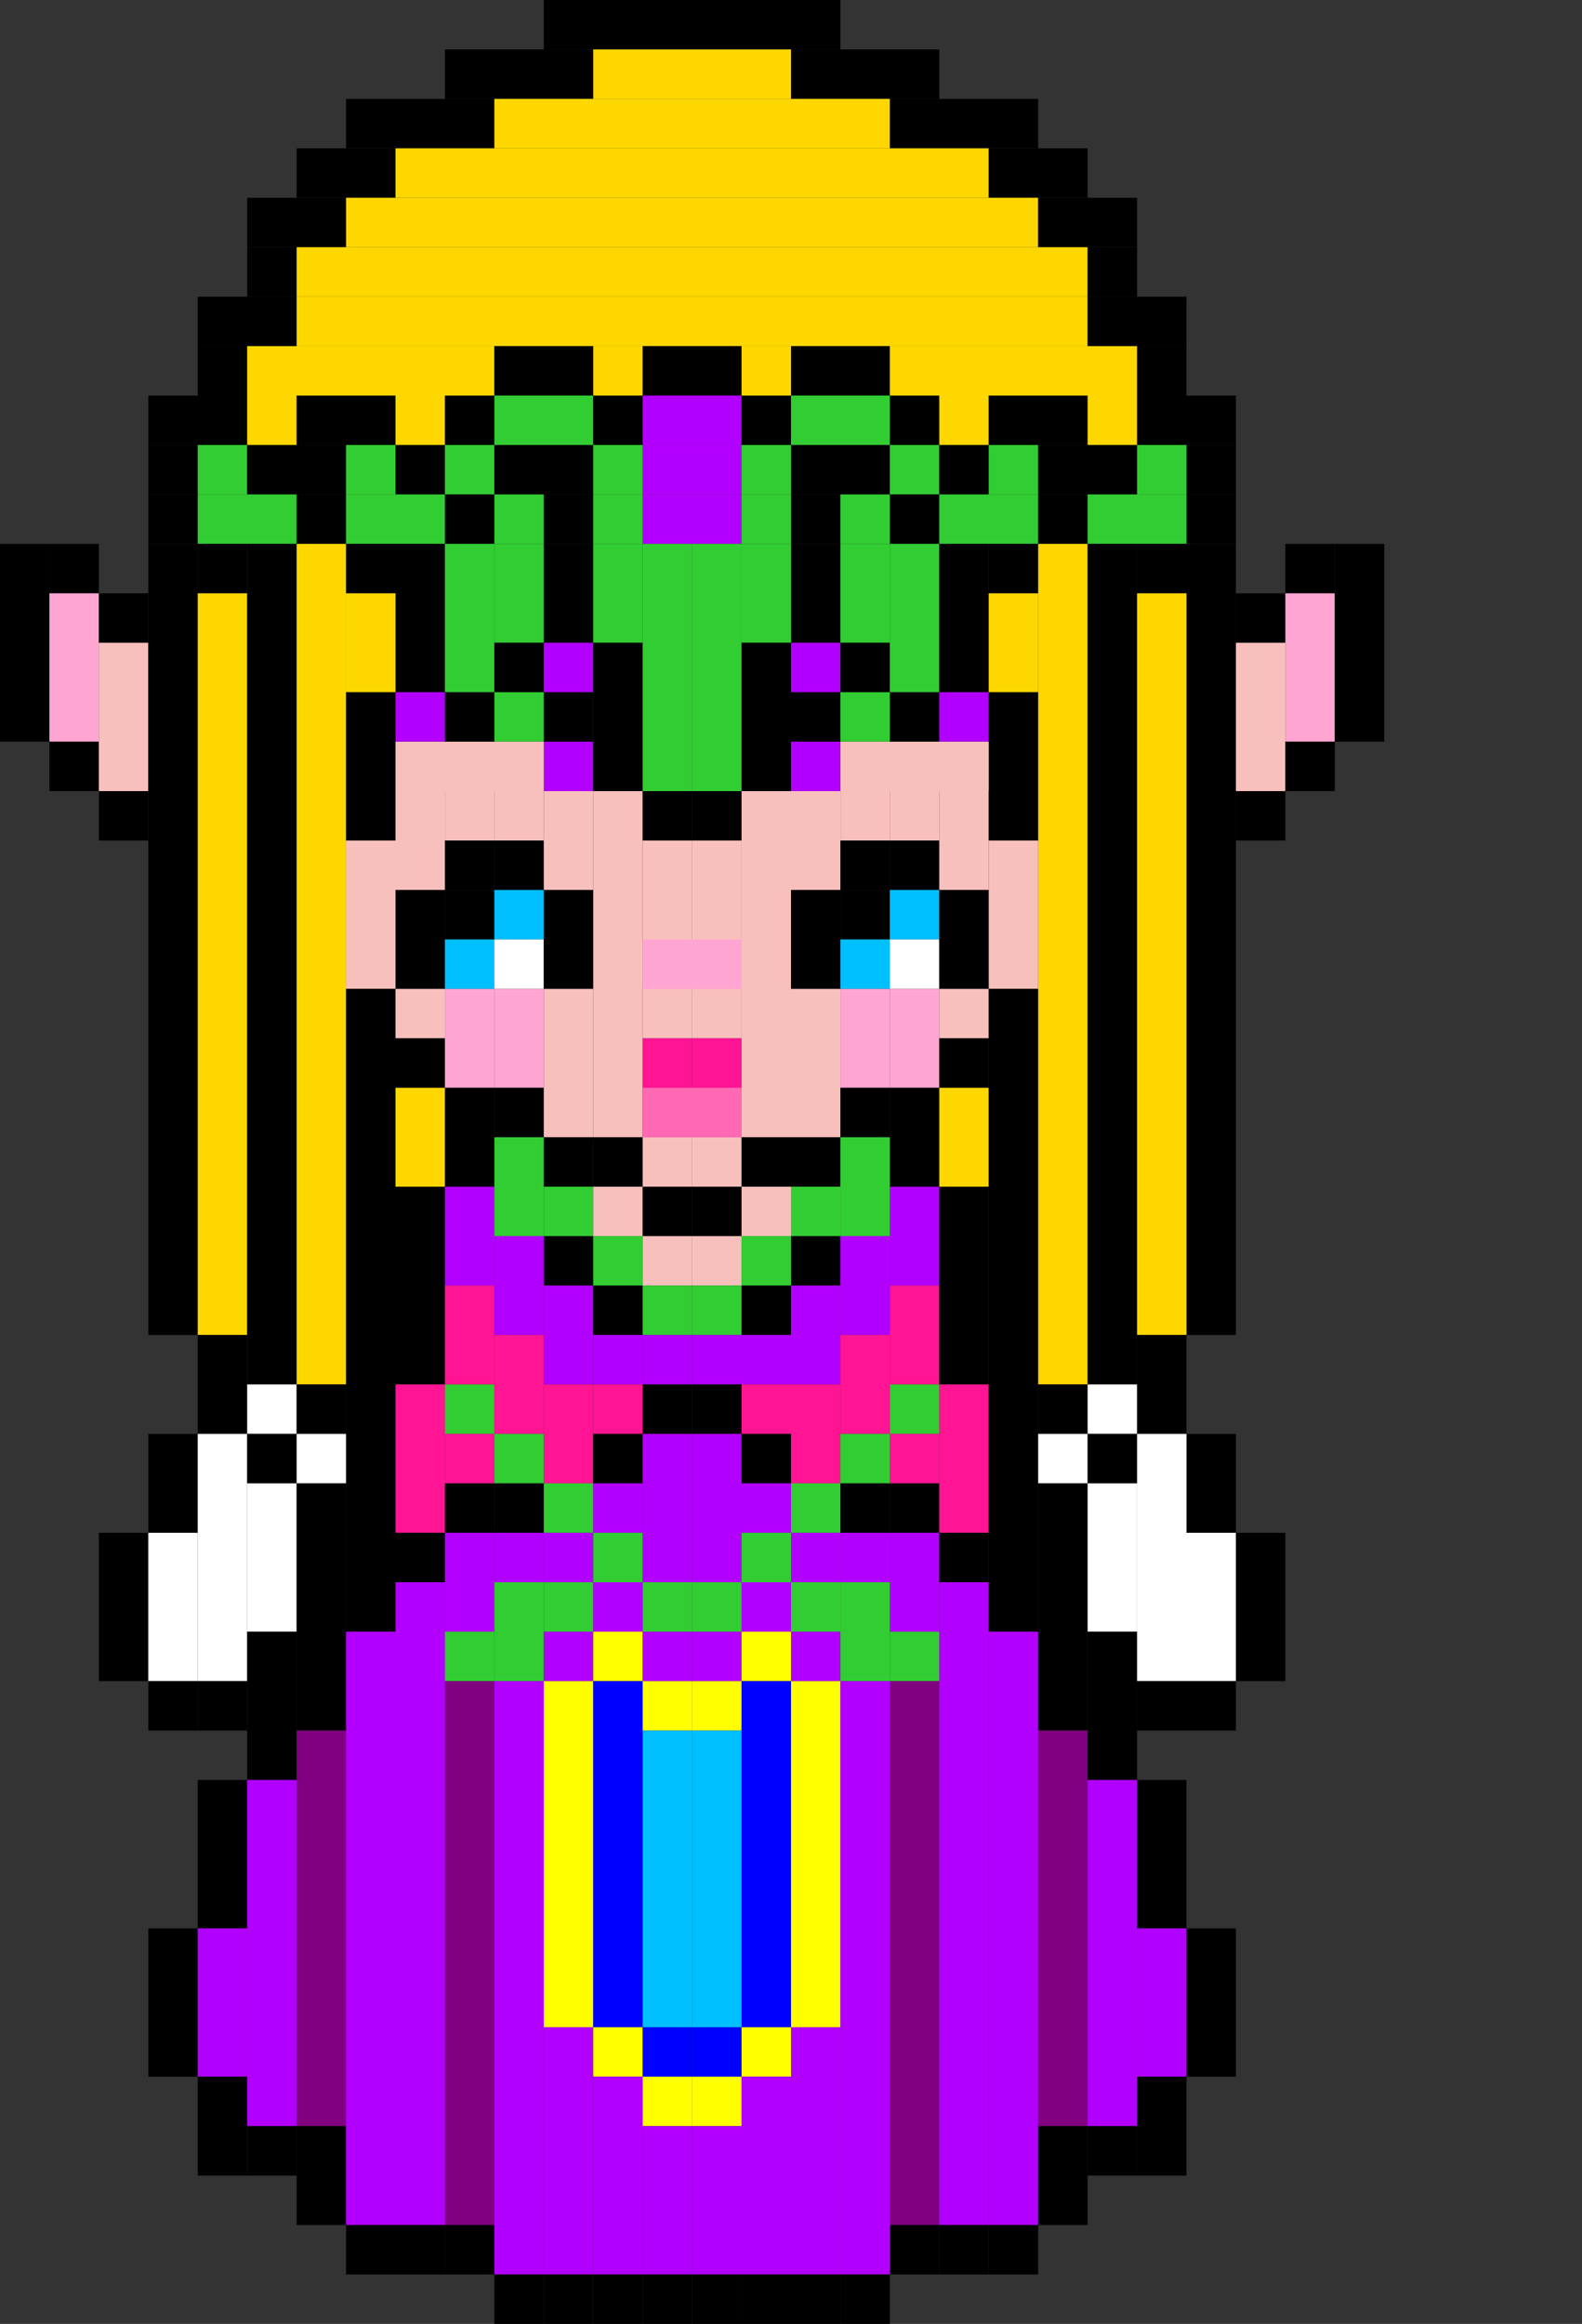<svg width="320" height="470"
    xmlns="http://www.w3.org/2000/svg" id="largeZelda" viewBox="0 0 320 470">
    <rect x="0" y="0" width="320" height="470" fill="#333333" stroke="none"/>
    <!--row 1-->
			<rect width="60" height="10" x="110" y="0" fill="black" />
			<!--row 2-->
			<rect width="30" height="10" x="90" y="10" fill="black" />
			<rect width="40" height="10" x="120" y="10" fill="gold" />
			<rect width="30" height="10" x="160" y="10" fill="black" />
			<!--row 3-->
			<rect width="30" height="10" x="70" y="20" fill="black" />
			<rect width="80" height="10" x="100" y="20" fill="gold" />
			<rect width="30" height="10" x="180" y="20" fill="black" />
			<!--row 4-->
			<rect width="20" height="10" x="60" y="30" fill="black" />
			<rect width="120" height="10" x="80" y="30" fill="gold" />
			<rect width="20" height="10" x="200" y="30" fill="black" />
			<!--row 5-->
			<rect width="20" height="10" x="50" y="40" fill="black" />
			<rect width="140" height="10" x="70" y="40" fill="gold" />
			<rect width="20" height="10" x="210" y="40" fill="black" />
			<!--row 6-->
			<rect width="10" height="10" x="50" y="50" fill="black" />
			<rect width="160" height="10" x="60" y="50" fill="gold" />
			<rect width="10" height="10" x="220" y="50" fill="black" />
			<!--row 7-->
			<rect width="20" height="10" x="40" y="60" fill="black" />
			<rect width="160" height="10" x="60" y="60" fill="gold" />
			<rect width="20" height="10" x="220" y="60" fill="black" />
			<!--row 8-->
			<rect width="10" height="10" x="40" y="70" fill="black" />
			<rect width="50" height="10" x="50" y="70" fill="gold" />
			<rect width="20" height="10" x="100" y="70" fill="black" />
			<rect width="10" height="10" x="120" y="70" fill="gold" />
			<rect width="20" height="10" x="130" y="70" fill="black" />
			<rect width="10" height="10" x="150" y="70" fill="gold" />
			<rect width="20" height="10" x="160" y="70" fill="black" />
			<rect width="50" height="10" x="180" y="70" fill="gold" />
			<rect width="10" height="10" x="230" y="70" fill="black" />
			<!--row 9-->
			<rect width="20" height="10" x="30" y="80" fill="black" />
			<rect width="10" height="10" x="50" y="80" fill="gold" />
			<rect width="20" height="10" x="60" y="80" fill="black" />
			<rect width="10" height="10" x="80" y="80" fill="gold" />
			<rect width="10" height="10" x="90" y="80" fill="black" />
			<rect width="20" height="10" x="100" y="80" fill="limegreen" />
			<rect width="10" height="10" x="120" y="80" fill="black" />
			<rect width="20" height="10" x="130" y="80" fill="#b200ff" />
			<rect width="10" height="10" x="150" y="80" fill="black" />
			<rect width="20" height="10" x="160" y="80" fill="limegreen" />
			<rect width="10" height="10" x="180" y="80" fill="black" />
			<rect width="10" height="10" x="190" y="80" fill="gold" />
			<rect width="20" height="10" x="200" y="80" fill="black" />
			<rect width="10" height="10" x="220" y="80" fill="gold" />
			<rect width="20" height="10" x="230" y="80" fill="black" />
			<!--row 10-->
			<rect width="10" height="10" x="30" y="90" fill="black" />
			<rect width="10" height="10" x="40" y="90" fill="limegreen" />
			<rect width="20" height="10" x="50" y="90" fill="black" />
			<rect width="10" height="10" x="70" y="90" fill="limegreen" />
			<rect width="10" height="10" x="80" y="90" fill="black" />
			<rect width="10" height="10" x="90" y="90" fill="limegreen" />
			<rect width="20" height="10" x="100" y="90" fill="black" />
			<rect width="10" height="10" x="120" y="90" fill="limegreen" />
			<rect width="20" height="10" x="130" y="90" fill="#b200ff" />
			<rect width="10" height="10" x="150" y="90" fill="limegreen" />
			<rect width="20" height="10" x="160" y="90" fill="black" />
			<rect width="10" height="10" x="180" y="90" fill="limegreen" />
			<rect width="10" height="10" x="190" y="90" fill="black" />
			<rect width="10" height="10" x="200" y="90" fill="limegreen" />
			<rect width="20" height="10" x="210" y="90" fill="black" />
			<rect width="10" height="10" x="230" y="90" fill="limegreen" />
			<rect width="10" height="10" x="240" y="90" fill="black" />
			<!--row 11-->
			<rect width="10" height="10" x="30" y="100" fill="black" />
			<rect width="20" height="10" x="40" y="100" fill="limegreen" />
			<rect width="10" height="10" x="60" y="100" fill="black" />
			<rect width="20" height="10" x="70" y="100" fill="limegreen" />
			<rect width="10" height="10" x="90" y="100" fill="black" />
			<rect width="10" height="10" x="100" y="100" fill="limegreen" />
			<rect width="10" height="10" x="110" y="100" fill="black" />
			<rect width="10" height="10" x="120" y="100" fill="limegreen" />
			<rect width="20" height="10" x="130" y="100" fill="#b200ff" />
			<rect width="10" height="10" x="150" y="100" fill="limegreen" />
			<rect width="10" height="10" x="160" y="100" fill="black" />
			<rect width="10" height="10" x="170" y="100" fill="limegreen" />
			<rect width="10" height="10" x="180" y="100" fill="black" />
			<rect width="20" height="10" x="190" y="100" fill="limegreen" />
			<rect width="10" height="10" x="210" y="100" fill="black" />
			<rect width="20" height="10" x="220" y="100" fill="limegreen" />
			<rect width="10" height="10" x="240" y="100" fill="black" />

			<!--switch here to columns-->
			<!--column 1-->
			<rect height="40" width="10" y="110" x="0" fill="black" />
			<!--column 2-->
			<rect height="10" width="10" y="110" x="10" fill="black" />
			<rect height="30" width="10" y="120" x="10" fill="#ffa5d2" />
			<rect height="10" width="10" y="150" x="10" fill="black" />
			<!--column 3-->
			<rect height="10" width="10" y="120" x="20" fill="black" />
			<rect height="30" width="10" y="130" x="20" fill="#f8c0bc" class="skin" />
			<rect height="10" width="10" y="160" x="20" fill="black" />
			<rect height="30" width="10" y="310" x="20" fill="black" />
			<!--column 4-->
			<rect height="160" width="10" y="110" x="30" fill="black" />
			<rect height="20" width="10" y="290" x="30" fill="black" />
			<rect height="30" width="10" y="310" x="30" fill="white" />
			<rect height="10" width="10" y="340" x="30" fill="black" />
			<rect height="30" width="10" y="390" x="30" fill="black" />
			<!--column 5-->
			<rect height="10" width="10" y="110" x="40" fill="black" />
			<rect height="150" width="10" y="120" x="40" fill="gold" />
			<rect height="20" width="10" y="270" x="40" fill="black" />
			<rect height="50" width="10" y="290" x="40" fill="white" />
			<rect height="10" width="10" y="340" x="40" fill="black" />
			<rect height="30" width="10" y="360" x="40" fill="black" />
			<rect height="30" width="10" y="390" x="40" fill="#b200ff" />
			<rect height="20" width="10" y="420" x="40" fill="black" />
			<!--column 6-->
			<rect height="170" width="10" y="110" x="50" fill="black" />
			<rect height="10" width="10" y="280" x="50" fill="white" />
			<rect height="10" width="10" y="290" x="50" fill="black" />
			<rect height="30" width="10" y="300" x="50" fill="white" />
			<rect height="30" width="10" y="330" x="50" fill="black" />
			<rect height="70" width="10" y="360" x="50" fill="#b200ff" />
			<rect height="10" width="10" y="430" x="50" fill="black" />
			<!--column 7-->
			<rect height="170" width="10" y="110" x="60" fill="gold" />
			<rect height="10" width="10" y="280" x="60" fill="black" />
			<rect height="10" width="10" y="290" x="60" fill="white" />
			<rect height="50" width="10" y="300" x="60" fill="black" />
			<rect height="80" width="10" y="350" x="60" fill="purple" />
			<rect height="20" width="10" y="430" x="60" fill="black" />
			<!--column 8-->
			<rect height="10" width="10" y="110" x="70" fill="black" />
			<rect height="20" width="10" y="120" x="70" fill="gold" />
			<rect height="30" width="10" y="140" x="70" fill="black" />
			<rect height="30" width="10" y="170" x="70" fill="#f8c0bc" class="skin" />
			<rect height="130" width="10" y="200" x="70" fill="black" />
			<rect height="120" width="10" y="330" x="70" fill="#b200ff" />
			<rect height="10" width="10" y="450" x="70" fill="black" />
			<!--column 9-->
			<rect height="30" width="10" y="110" x="80" fill="black" />
			<rect height="10" width="10" y="140" x="80" fill="#b200ff" />
			<rect height="10" width="10" y="150" x="80" fill="black" />
			<rect height="20" width="10" y="160" x="80" fill="#f8c0bc" class="skin" />
			<rect height="20" width="10" y="180" x="80" fill="black" />
			<rect height="10" width="10" y="200" x="80" fill="#f8c0bc" class="skin" />
			<rect height="10" width="10" y="210" x="80" fill="black" />
			<rect height="20" width="10" y="220" x="80" fill="gold" />
			<rect height="40" width="10" y="240" x="80" fill="black" />
			<rect height="30" width="10" y="280" x="80" fill="deeppink" />
			<rect height="10" width="10" y="310" x="80" fill="black" />
			<rect height="130" width="10" y="320" x="80" fill="#b200ff" />
			<rect height="10" width="10" y="450" x="80" fill="black" />
			<!--column 10-->
			<rect height="30" width="10" y="110" x="90" fill="limegreen" />
			<rect height="20" width="10" y="140" x="90" fill="black" />
			<rect height="10" width="10" y="160" x="90" fill="#f8c0bc" class="skin" />
			<rect height="10" width="10" y="170" x="90" fill="black" />
			<rect height="10" width="10" y="180" x="90" fill="black" />
			<rect height="10" width="10" y="190" x="90" fill="deepskyblue" />
			<rect height="20" width="10" y="200" x="90" fill="#ffa5d2" />
			<rect height="20" width="10" y="220" x="90" fill="black" />
			<rect height="20" width="10" y="240" x="90" fill="#b200ff" />
			<rect height="20" width="10" y="260" x="90" fill="deeppink" />
			<rect height="10" width="10" y="280" x="90" fill="limegreen" />
			<rect height="10" width="10" y="290" x="90" fill="deeppink" />
			<rect height="10" width="10" y="300" x="90" fill="black" />
			<rect height="20" width="10" y="310" x="90" fill="#b200ff" />
			<rect height="10" width="10" y="330" x="90" fill="limegreen" />
			<rect height="110" width="10" y="340" x="90" fill="purple" />
			<rect height="10" width="10" y="450" x="90" fill="black" />
			<!--column 11-->
			<rect height="20" width="10" y="110" x="100" fill="limegreen" />
			<rect height="10" width="10" y="130" x="100" fill="black" />
			<rect height="10" width="10" y="140" x="100" fill="limegreen" />
			<rect height="10" width="10" y="150" x="100" fill="black" />
			<rect height="10" width="10" y="160" x="100" fill="#f8c0bc" class="skin" />
			<rect height="10" width="10" y="170" x="100" fill="black" />
			<rect height="10" width="10" y="180" x="100" fill="deepskyblue" />
			<rect height="10" width="10" y="190" x="100" fill="white" />
			<rect height="20" width="10" y="200" x="100" fill="#ffa5d2" />
			<rect height="10" width="10" y="220" x="100" fill="black" />
			<rect height="20" width="10" y="230" x="100" fill="limegreen" />
			<rect height="20" width="10" y="250" x="100" fill="#b200ff" />
			<rect height="20" width="10" y="270" x="100" fill="deeppink" />
			<rect height="10" width="10" y="290" x="100" fill="limegreen" />
			<rect height="10" width="10" y="300" x="100" fill="black" />
			<rect height="10" width="10" y="310" x="100" fill="#b200ff" />
			<rect height="20" width="10" y="320" x="100" fill="limegreen" />
			<rect height="120" width="10" y="340" x="100" fill="#b200ff" />
			<rect height="10" width="10" y="460" x="100" fill="black" />
			<!--column 12-->
			<rect height="20" width="10" y="110" x="110" fill="black" />
			<rect height="10" width="10" y="130" x="110" fill="#b200ff" />
			<rect height="10" width="10" y="140" x="110" fill="black" />
			<rect height="10" width="10" y="150" x="110" fill="#b200ff" />
			<rect height="20" width="10" y="160" x="110" fill="#f8c0bc" class="skin" />
			<rect height="20" width="10" y="180" x="110" fill="black" />
			<rect height="30" width="10" y="200" x="110" fill="#f8c0bc" class="skin" />
			<rect height="10" width="10" y="230" x="110" fill="black" />
			<rect height="10" width="10" y="240" x="110" fill="limegreen" />
			<rect height="10" width="10" y="250" x="110" fill="black" />
			<rect height="20" width="10" y="260" x="110" fill="#b200ff" />
			<rect height="20" width="10" y="280" x="110" fill="deeppink" />
			<rect height="10" width="10" y="300" x="110" fill="limegreen" />
			<rect height="10" width="10" y="310" x="110" fill="#b200ff" />
			<rect height="10" width="10" y="320" x="110" fill="limegreen" />
			<rect height="10" width="10" y="330" x="110" fill="#b200ff" />
			<rect height="70" width="10" y="340" x="110" fill="yellow" />
			<rect height="50" width="10" y="410" x="110" fill="#b200ff" />
			<rect height="10" width="10" y="460" x="110" fill="black" />
			<!--column 13-->
			<rect height="20" width="10" y="110" x="120" fill="limegreen" />
			<rect height="30" width="10" y="130" x="120" fill="black" />
			<rect height="70" width="10" y="160" x="120" fill="#f8c0bc" class="skin" />
			<rect height="10" width="10" y="230" x="120" fill="black" />
			<rect height="10" width="10" y="240" x="120" fill="#f8c0bc" class="skin" />
			<rect height="10" width="10" y="250" x="120" fill="limegreen" />
			<rect height="10" width="10" y="260" x="120" fill="black" />
			<rect height="10" width="10" y="270" x="120" fill="#b200ff" />
			<rect height="10" width="10" y="280" x="120" fill="deeppink" />
			<rect height="10" width="10" y="290" x="120" fill="black" />
			<rect height="10" width="10" y="300" x="120" fill="#b200ff" />
			<rect height="10" width="10" y="310" x="120" fill="limegreen" />
			<rect height="10" width="10" y="320" x="120" fill="#b200ff" />
			<rect height="10" width="10" y="330" x="120" fill="yellow" />
			<rect height="70" width="10" y="340" x="120" fill="blue" />
			<rect height="10" width="10" y="410" x="120" fill="yellow" />
			<rect height="40" width="10" y="420" x="120" fill="#b200ff" />
			<rect height="10" width="10" y="460" x="120" fill="black" />
			<!--column 14-->
			<rect height="50" width="10" y="110" x="130" fill="limegreen" />
			<rect height="10" width="10" y="160" x="130" fill="black" />
			<rect height="40" width="10" y="170" x="130" fill="#f8c0bc" class="skin" />
			<rect height="20" width="10" y="210" x="130" fill="deeppink" />
			<rect height="10" width="10" y="230" x="130" fill="#f8c0bc" class="skin" />
			<rect height="10" width="10" y="240" x="130" fill="black" />
			<rect height="10" width="10" y="250" x="130" fill="#f8c0bc" class="skin" />
			<rect height="10" width="10" y="260" x="130" fill="limegreen" />
			<rect height="10" width="10" y="270" x="130" fill="#b200ff" />
			<rect height="10" width="10" y="280" x="130" fill="black" />
			<rect height="30" width="10" y="290" x="130" fill="#b200ff" />
			<rect height="10" width="10" y="320" x="130" fill="limegreen" />
			<rect height="10" width="10" y="330" x="130" fill="#b200ff" />
			<rect height="10" width="10" y="340" x="130" fill="yellow" />
			<rect height="60" width="10" y="350" x="130" fill="deepskyblue" />
			<rect height="10" width="10" y="410" x="130" fill="blue" />
			<rect height="10" width="10" y="420" x="130" fill="yellow" />
			<rect height="30" width="10" y="430" x="130" fill="#b200ff" />
			<rect height="10" width="10" y="460" x="130" fill="black" />
			<!--column 14a-->
			<rect height="50" width="10" y="110" x="140" fill="limegreen" />
			<rect height="10" width="10" y="160" x="140" fill="black" />
			<rect height="40" width="10" y="170" x="140" fill="#f8c0bc" class="skin" />
			<rect height="20" width="10" y="210" x="140" fill="deeppink" />
			<rect height="10" width="10" y="230" x="140" fill="#f8c0bc" class="skin" />
			<rect height="10" width="10" y="240" x="140" fill="black" />
			<rect height="10" width="10" y="250" x="140" fill="#f8c0bc" class="skin" />
			<rect height="10" width="10" y="260" x="140" fill="limegreen" />
			<rect height="10" width="10" y="270" x="140" fill="#b200ff" />
			<rect height="10" width="10" y="280" x="140" fill="black" />
			<rect height="30" width="10" y="290" x="140" fill="#b200ff" />
			<rect height="10" width="10" y="320" x="140" fill="limegreen" />
			<rect height="10" width="10" y="330" x="140" fill="#b200ff" />
			<rect height="10" width="10" y="340" x="140" fill="yellow" />
			<rect height="60" width="10" y="350" x="140" fill="deepskyblue" />
			<rect height="10" width="10" y="410" x="140" fill="blue" />
			<rect height="10" width="10" y="420" x="140" fill="yellow" />
			<rect height="30" width="10" y="430" x="140" fill="#b200ff" />
			<rect height="10" width="10" y="460" x="140" fill="black" />
			<!--column 13a-->
			<rect height="20" width="10" y="110" x="150" fill="limegreen" />
			<rect height="30" width="10" y="130" x="150" fill="black" />
			<rect height="70" width="10" y="160" x="150" fill="#f8c0bc" class="skin" />
			<rect height="10" width="10" y="230" x="150" fill="black" />
			<rect height="10" width="10" y="240" x="150" fill="#f8c0bc" class="skin" />
			<rect height="10" width="10" y="250" x="150" fill="limegreen" />
			<rect height="10" width="10" y="260" x="150" fill="black" />
			<rect height="10" width="10" y="270" x="150" fill="#b200ff" />
			<rect height="10" width="10" y="280" x="150" fill="deeppink" />
			<rect height="10" width="10" y="290" x="150" fill="black" />
			<rect height="10" width="10" y="300" x="150" fill="#b200ff" />
			<rect height="10" width="10" y="310" x="150" fill="limegreen" />
			<rect height="10" width="10" y="320" x="150" fill="#b200ff" />
			<rect height="10" width="10" y="330" x="150" fill="yellow" />
			<rect height="70" width="10" y="340" x="150" fill="blue" />
			<rect height="10" width="10" y="410" x="150" fill="yellow" />
			<rect height="40" width="10" y="420" x="150" fill="#b200ff" />
			<rect height="10" width="10" y="460" x="150" fill="black" />
			<!--column 12a-->
			<rect height="20" width="10" y="110" x="160" fill="black" />
			<rect height="10" width="10" y="130" x="160" fill="#b200ff" />
			<rect height="10" width="10" y="140" x="160" fill="black" />
			<rect height="10" width="10" y="150" x="160" fill="#b200ff" />
			<rect height="20" width="10" y="160" x="160" fill="#f8c0bc" class="skin" />
			<rect height="20" width="10" y="180" x="160" fill="black" />
			<rect height="30" width="10" y="200" x="160" fill="#f8c0bc" class="skin" />
			<rect height="10" width="10" y="230" x="160" fill="black" />
			<rect height="10" width="10" y="240" x="160" fill="limegreen" />
			<rect height="10" width="10" y="250" x="160" fill="black" />
			<rect height="20" width="10" y="260" x="160" fill="#b200ff" />
			<rect height="20" width="10" y="280" x="160" fill="deeppink" />
			<rect height="10" width="10" y="300" x="160" fill="limegreen" />
			<rect height="10" width="10" y="310" x="160" fill="#b200ff" />
			<rect height="10" width="10" y="320" x="160" fill="limegreen" />
			<rect height="10" width="10" y="330" x="160" fill="#b200ff" />
			<rect height="70" width="10" y="340" x="160" fill="yellow" />
			<rect height="50" width="10" y="410" x="160" fill="#b200ff" />
			<rect height="10" width="10" y="460" x="160" fill="black" />
			<!--column 11a-->
			<rect height="20" width="10" y="110" x="170" fill="limegreen" />
			<rect height="10" width="10" y="130" x="170" fill="black" />
			<rect height="10" width="10" y="140" x="170" fill="limegreen" />
			<rect height="10" width="10" y="150" x="170" fill="black" />
			<rect height="10" width="10" y="160" x="170" fill="#f8c0bc" class="skin" />
			<rect height="10" width="10" y="170" x="170" fill="black" />
			<rect height="10" width="10" y="180" x="170" fill="black" />
			<rect height="10" width="10" y="190" x="170" fill="deepskyblue" />
			<rect height="20" width="10" y="200" x="170" fill="#ffa5d2" />
			<rect height="10" width="10" y="220" x="170" fill="black" />
			<rect height="20" width="10" y="230" x="170" fill="limegreen" />
			<rect height="20" width="10" y="250" x="170" fill="#b200ff" />
			<rect height="20" width="10" y="270" x="170" fill="deeppink" />
			<rect height="10" width="10" y="290" x="170" fill="limegreen" />
			<rect height="10" width="10" y="300" x="170" fill="black" />
			<rect height="10" width="10" y="310" x="170" fill="#b200ff" />
			<rect height="20" width="10" y="320" x="170" fill="limegreen" />
			<rect height="120" width="10" y="340" x="170" fill="#b200ff" />
			<rect height="10" width="10" y="460" x="170" fill="black" />
			<!--column 10a-->
			<rect height="30" width="10" y="110" x="180" fill="limegreen" />
			<rect height="20" width="10" y="140" x="180" fill="black" />
			<rect height="10" width="10" y="160" x="180" fill="#f8c0bc" class="skin" />
			<rect height="10" width="10" y="170" x="180" fill="black" />
			<rect height="10" width="10" y="180" x="180" fill="deepskyblue" />
			<rect height="10" width="10" y="190" x="180" fill="white" />
			<rect height="20" width="10" y="200" x="180" fill="#ffa5d2" />
			<rect height="20" width="10" y="220" x="180" fill="black" />
			<rect height="20" width="10" y="240" x="180" fill="#b200ff" />
			<rect height="20" width="10" y="260" x="180" fill="deeppink" />
			<rect height="10" width="10" y="280" x="180" fill="limegreen" />
			<rect height="10" width="10" y="290" x="180" fill="deeppink" />
			<rect height="10" width="10" y="300" x="180" fill="black" />
			<rect height="20" width="10" y="310" x="180" fill="#b200ff" />
			<rect height="10" width="10" y="330" x="180" fill="limegreen" />
			<rect height="110" width="10" y="340" x="180" fill="purple" />
			<rect height="10" width="10" y="450" x="180" fill="black" />
			<!--column 9a-->
			<rect height="30" width="10" y="110" x="190" fill="black" />
			<rect height="10" width="10" y="140" x="190" fill="#b200ff" />
			<rect height="10" width="10" y="150" x="190" fill="black" />
			<rect height="20" width="10" y="160" x="190" fill="#f8c0bc" class="skin" />
			<rect height="20" width="10" y="180" x="190" fill="black" />
			<rect height="10" width="10" y="200" x="190" fill="#f8c0bc" class="skin" />
			<rect height="10" width="10" y="210" x="190" fill="black" />
			<rect height="20" width="10" y="220" x="190" fill="gold" />
			<rect height="40" width="10" y="240" x="190" fill="black" />
			<rect height="30" width="10" y="280" x="190" fill="deeppink" />
			<rect height="10" width="10" y="310" x="190" fill="black" />
			<rect height="130" width="10" y="320" x="190" fill="#b200ff" />
			<rect height="10" width="10" y="450" x="190" fill="black" />
			<!--column 8a-->
			<rect height="10" width="10" y="110" x="200" fill="black" />
			<rect height="20" width="10" y="120" x="200" fill="gold" />
			<rect height="30" width="10" y="140" x="200" fill="black" />
			<rect height="30" width="10" y="170" x="200" fill="#f8c0bc" class="skin" />
			<rect height="130" width="10" y="200" x="200" fill="black" />
			<rect height="120" width="10" y="330" x="200" fill="#b200ff" />
			<rect height="10" width="10" y="450" x="200" fill="black" />
			<!--column 7a-->
			<rect height="170" width="10" y="110" x="210" fill="gold" />
			<rect height="10" width="10" y="280" x="210" fill="black" />
			<rect height="10" width="10" y="290" x="210" fill="white" />
			<rect height="50" width="10" y="300" x="210" fill="black" />
			<rect height="80" width="10" y="350" x="210" fill="purple" />
			<rect height="20" width="10" y="430" x="210" fill="black" />
			<!--column 6a-->
			<rect height="170" width="10" y="110" x="220" fill="black" />
			<rect height="10" width="10" y="280" x="220" fill="white" />
			<rect height="10" width="10" y="290" x="220" fill="black" />
			<rect height="30" width="10" y="300" x="220" fill="white" />
			<rect height="30" width="10" y="330" x="220" fill="black" />
			<rect height="70" width="10" y="360" x="220" fill="#b200ff" />
			<rect height="10" width="10" y="430" x="220" fill="black" />
			<!--column 5a-->
			<rect height="10" width="10" y="110" x="230" fill="black" />
			<rect height="150" width="10" y="120" x="230" fill="gold" />
			<rect height="20" width="10" y="270" x="230" fill="black" />
			<rect height="50" width="10" y="290" x="230" fill="white" />
			<rect height="10" width="10" y="340" x="230" fill="black" />
			<rect height="30" width="10" y="360" x="230" fill="black" />
			<rect height="30" width="10" y="390" x="230" fill="#b200ff" />
			<rect height="20" width="10" y="420" x="230" fill="black" />
			<!--column 4a-->
			<rect height="160" width="10" y="110" x="240" fill="black" />
			<rect height="20" width="10" y="290" x="240" fill="black" />
			<rect height="30" width="10" y="310" x="240" fill="white" />
			<rect height="10" width="10" y="340" x="240" fill="black" />
			<rect height="30" width="10" y="390" x="240" fill="black" />
			<!--column 3a-->
			<rect height="10" width="10" y="120" x="250" fill="black" />
			<rect height="30" width="10" y="130" x="250" fill="#f8c0bc" class="skin" />
			<rect height="10" width="10" y="160" x="250" fill="black" />
			<rect height="30" width="10" y="310" x="250" fill="black" />
			<!--column 2a-->
			<rect height="10" width="10" y="110" x="260" fill="black" />
			<rect height="30" width="10" y="120" x="260" fill="#ffa5d2" />
			<rect height="10" width="10" y="150" x="260" fill="black" />
			<!--column 1a-->
			<rect height="40" width="10" y="110" x="270" fill="black" />
			<!--additional face stuff-->
			<rect height="10" width="30" y="150" x="80" fill="#f8c0bc" class="skin" />
			<rect height="10" width="30" y="150" x="170" fill="#f8c0bc" class="skin" />
			<rect height="10" width="20" y="220" x="130" fill="hotpink" />
			<rect height="10" width="20" y="190" x="130" fill="#ffa5d2" />







</svg>